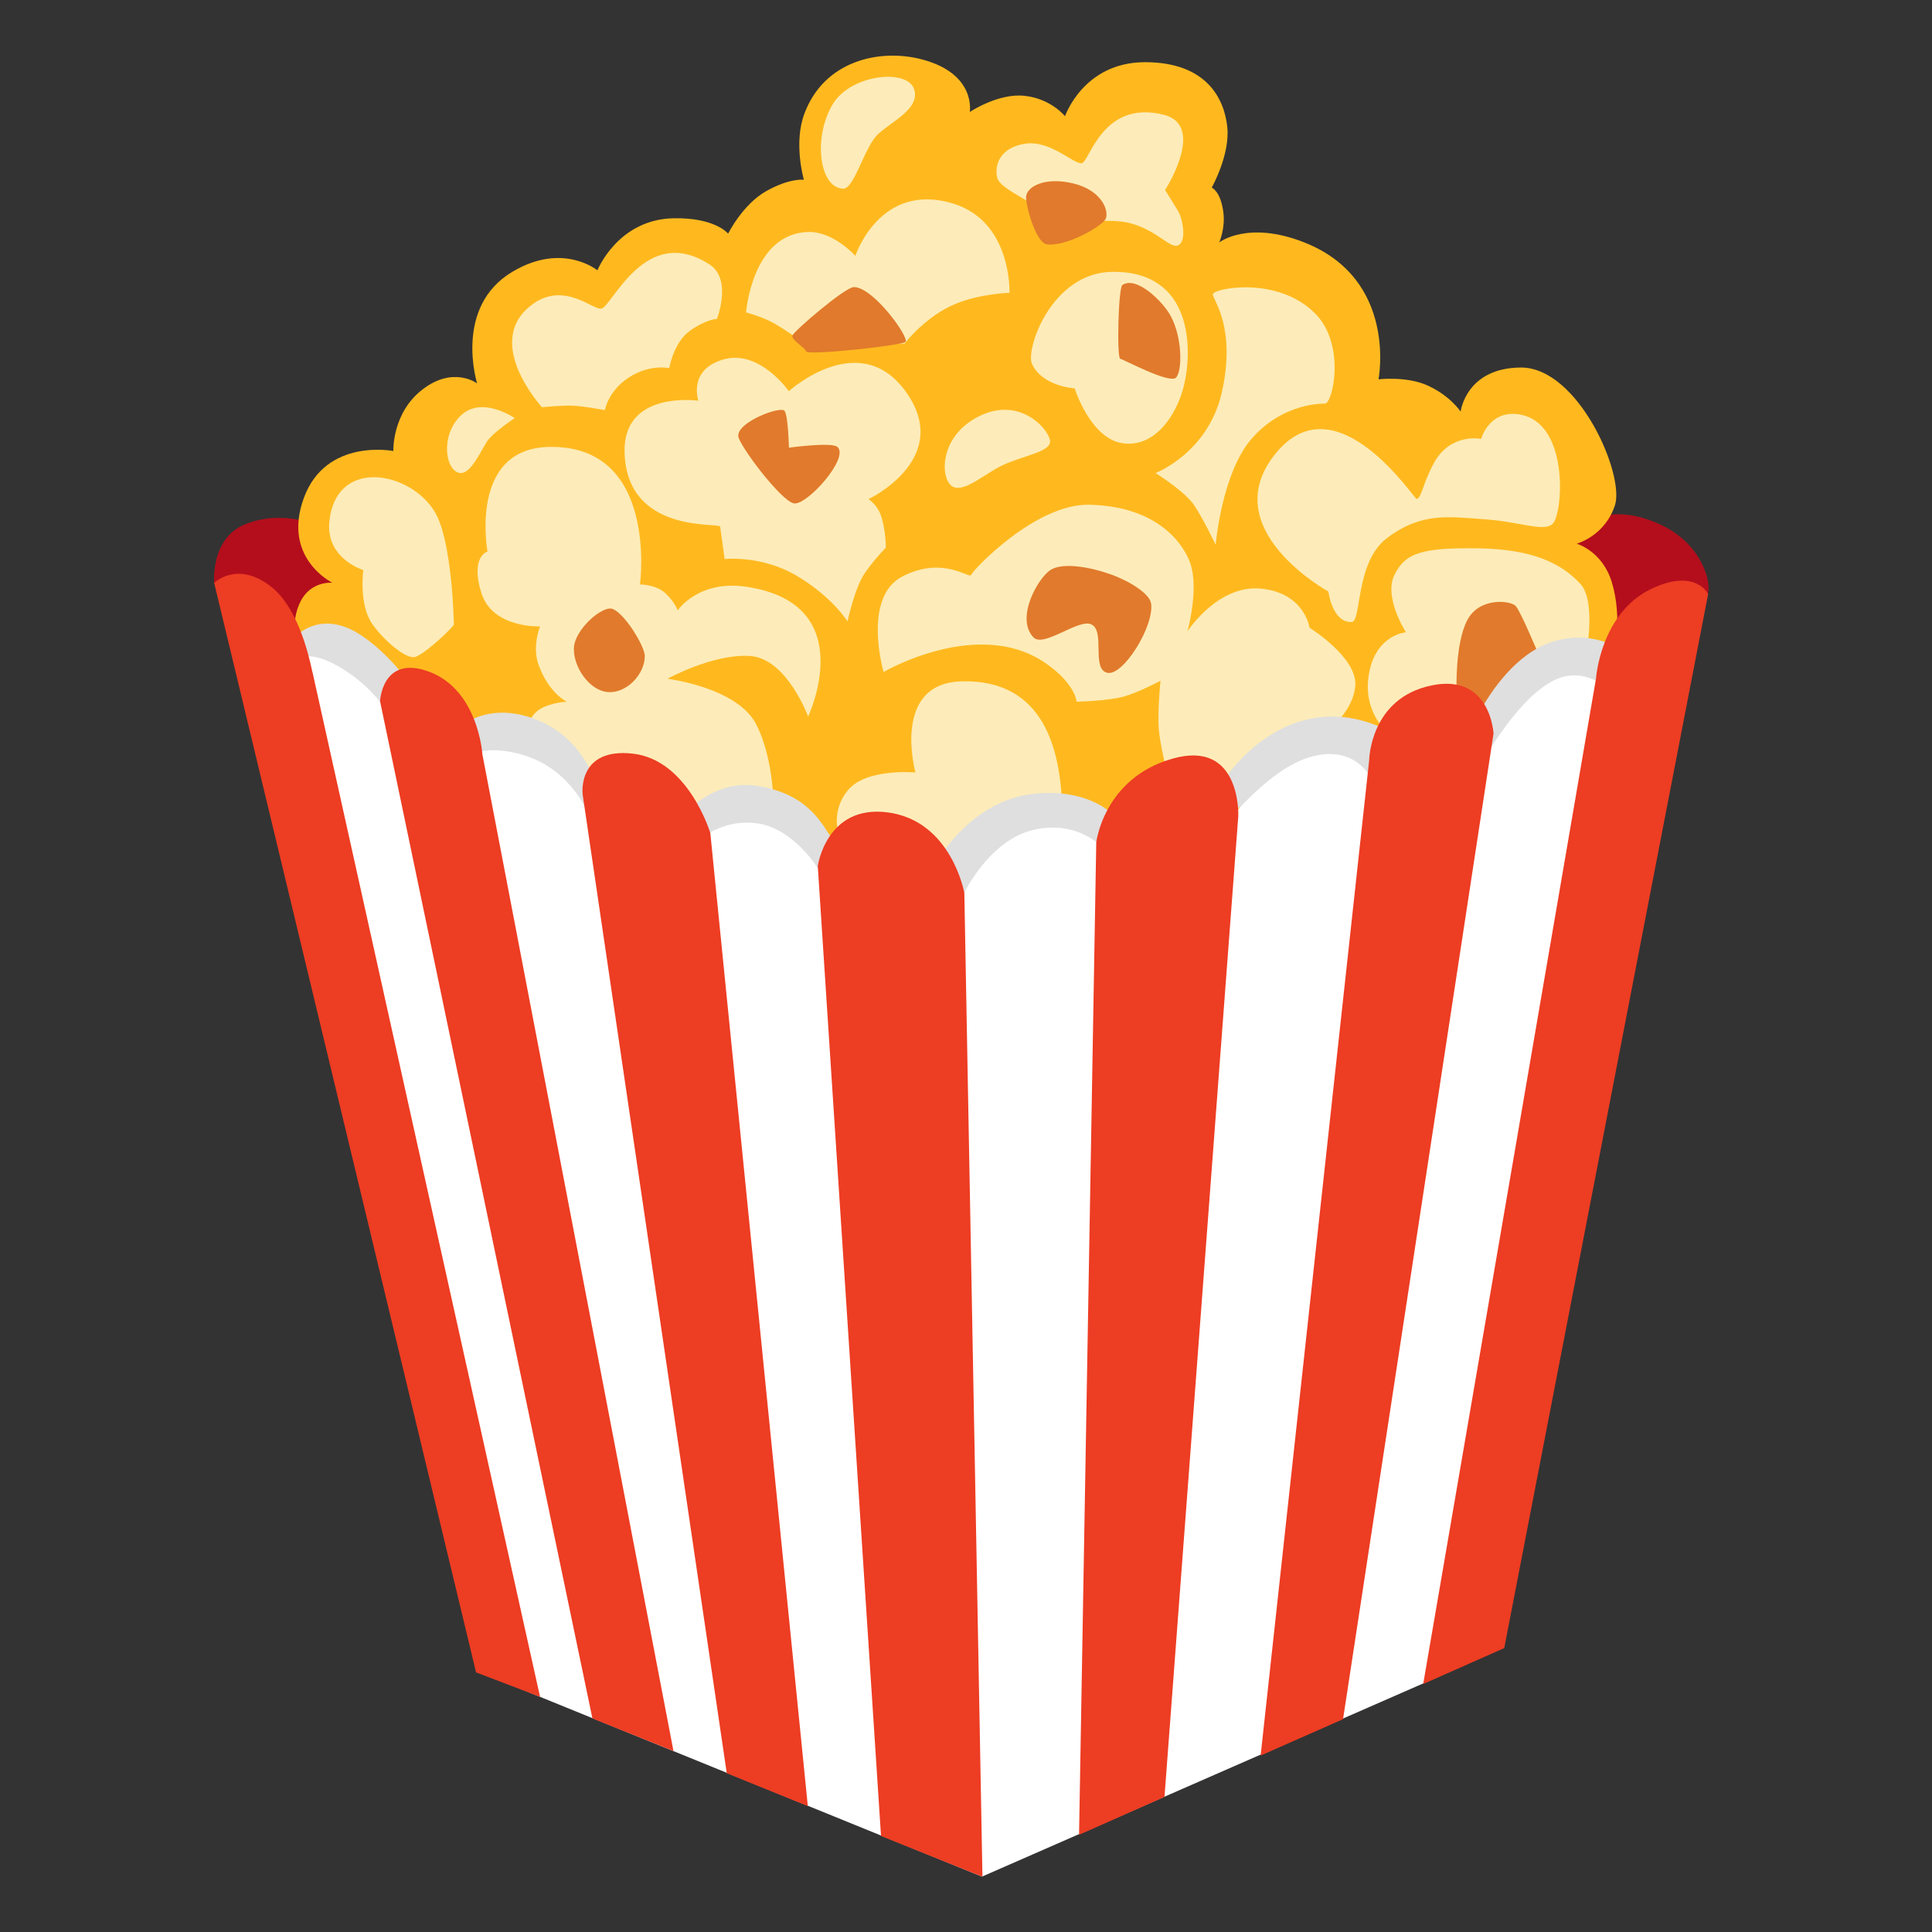 <!DOCTYPE svg PUBLIC "-//W3C//DTD SVG 1.1//EN" "http://www.w3.org/Graphics/SVG/1.1/DTD/svg11.dtd">
<!-- Uploaded to: SVG Repo, www.svgrepo.com, Transformed by: SVG Repo Mixer Tools -->
<svg width="800px" height="800px" viewBox="0 0 128 128" xmlns="http://www.w3.org/2000/svg" xmlns:xlink="http://www.w3.org/1999/xlink" aria-hidden="true" role="img" class="iconify iconify--noto" preserveAspectRatio="xMidYMid meet" fill="#000000">
<rect x="0" y="0" width="128" height="128" fill="#333333" stroke="none"/>
<g id="SVGRepo_bgCarrier" stroke-width="0"/>
<g id="SVGRepo_tracerCarrier" stroke-linecap="round" stroke-linejoin="round"/>
<g id="SVGRepo_iconCarrier"> <path d="M20.71 44.56l-6.52-5.93s-.27-2.95 2.04-3.89c2.63-1.07 5.16.19 5.16.19l3.99 7.68l-4.67 1.95z" fill="#b40e1c"> </path> <path d="M106.7 44.76l-5.64-4.47l3.79-5.54s1.96-1.59 5.35.1c2.59 1.29 3.23 3.79 2.93 4.56c-.29.77-6.43 5.35-6.43 5.35z" fill="#b40e1c"> </path> <path d="M22.75 43.49l-3.15-.85s-.36-1.49.32-2.81c.71-1.37 2.1-1.22 2.1-1.22s-3.35-1.63-1.89-5.62s5.93-3.11 5.93-3.11s-.1-2.53 1.95-4.09c2.04-1.56 3.6-.39 3.6-.39s-1.58-5.05 2.33-7.39c3.34-2 5.64-.1 5.64-.1s1.35-3.38 5.05-3.45c2.77-.05 3.61 1.02 3.61 1.02s.97-1.95 2.53-2.82c1.56-.88 2.49-.75 2.49-.75s-.71-2.42.04-4.4c1.32-3.5 4.96-4.28 7.68-3.6c3.73.93 3.27 3.51 3.27 3.51s1.89-1.27 3.64-1.07c1.75.19 2.67 1.35 2.67 1.35s1.22-3.58 5.3-3.58c4.09 0 5.25 2.43 5.45 4.28s-1.03 4.03-1.03 4.03s.59.23.77 1.63c.14 1.06-.27 2-.27 2s1.88-1.48 5.63 0c6.22 2.45 4.92 9.07 4.92 9.07s1.8-.21 3.16.37c1.56.67 2.28 1.77 2.28 1.77s.35-2.9 3.99-2.92c3.8-.02 6.91 7.1 6.23 9.14c-.68 2.04-2.53 2.53-2.53 2.53s1.69.48 2.32 2.53c.75 2.42.13 4.99.13 4.99s-26.38 16.1-26.67 16s-32.98 2.43-32.98 2.43L22.75 43.49z" fill="#ffb91f"> </path> <path d="M34.84 48.47c0-.21.3-1.08.89-1.46c.73-.47 1.82-.52 1.82-.52s-1.2-.57-1.87-2.45c-.44-1.22.1-2.54.1-2.54s-3.17.15-3.9-2.25s.42-2.71.42-2.71s-1.27-6.81 4.06-6.93c7.29-.16 6.04 9.11 6.04 9.11s1.04 0 1.67.57c.62.57.83 1.15.83 1.15s1.36-2.05 4.58-1.56c7.6 1.15 4.06 8.59 4.06 8.59s-1.41-3.85-3.85-4.01c-2.45-.16-5.47 1.51-5.47 1.51s4.63.57 5.88 3.02s1.15 5.78 1.15 5.78s-9.27 2.71-9.48 2.4c-.22-.3-6.93-7.7-6.93-7.7z" fill="#fdecb9"> </path> <path d="M40.61 40.35c-.67-.29-2.55 1.36-2.59 2.59c-.04 1.23 1 2.8 2.24 2.91c1.23.11 2.46-1.16 2.46-2.39c0-.62-1.28-2.75-2.11-3.11z" fill="#e17a2c"> </path> <path d="M46.27 26.55s-4.99-.72-4.89 3.4c.13 5.46 6.28 4.65 6.33 4.94c.05.29.3 2.15.3 2.15s2.43-.28 4.78 1.11s3.36 3.02 3.36 3.02s.48-2.25 1.15-3.21c.67-.96 1.39-1.68 1.39-1.68s0-1.2-.34-2.16c-.24-.69-.81-1.05-.81-1.05s5.4-2.56 2.68-6.81c-3.07-4.79-7.96-.34-7.96-.34s-1.92-2.78-4.31-2.11c-2.4.67-1.68 2.74-1.68 2.74z" fill="#fdecb9"> </path> <path d="M58.54 44.52s-1.44-4.94 1.25-6.33s4.46.19 4.55-.1s4.27-4.75 7.86-4.65c5.32.14 6.54 3.52 6.66 3.88c.59 1.72-.19 4.51-.19 4.51s2.01-3.12 4.89-2.83c2.88.29 3.2 2.59 3.2 2.59s3.18 1.97 3.03 3.84c-.14 1.87-2.16 3.26-2.16 3.26l-4.89 4.79l-5.27-1.82s-.72-2.4-.72-3.88c0-1.49.14-2.68.14-2.68s-1.44.77-2.44 1.05c-1.01.29-3.12.34-3.12.34s-.08-1.21-2.11-2.59c-4.45-3.02-10.68.62-10.68.62z" fill="#fdecb9"> </path> <path d="M60.65 51.18s-1.63-5.92 3.07-6.04c5.61-.14 6.42 4.84 6.62 7.62c.19 2.78-7.24 7.05-7.53 6.9c-.29-.14-7.25-4.42-7.25-4.42s-.53-1.54.64-2.91c1.22-1.45 4.45-1.15 4.45-1.15z" fill="#fdecb9"> </path> <path d="M91.86 48.45s-1.63-1.34-1.15-3.88s2.44-2.68 2.44-2.68s-1.49-2.3-.77-3.79s1.87-1.82 5.56-1.77s5.56 1.05 6.76 2.35c1.08 1.16.38 4.7.38 4.7s-5.46 6.57-6.09 6.42c-.62-.15-7.13-1.35-7.13-1.35z" fill="#fdecb9"> </path> <path d="M76.56 31.34s1.92 1.2 2.54 2.11c.62.91 1.44 2.64 1.44 2.64s.4-4.68 2.33-6.96c2.11-2.49 4.86-2.39 4.91-2.39c.52 0 1.39-3.88-.62-5.94c-2.52-2.58-6.85-1.68-6.81-1.29s1.58 2.25.58 6.57c-.93 3.94-4.37 5.26-4.37 5.26z" fill="#fdecb9"> </path> <path d="M63.14 32.25c.77.39 2.14-.9 3.31-1.44c1.34-.62 3.07-.86 3.12-1.53s-1.87-3.07-4.65-1.73c-2.78 1.34-2.64 4.27-1.78 4.7z" fill="#fdecb9"> </path> <path d="M21.82 34.57c-.24 2.44 2.25 3.2 2.25 3.2s-.31 2.25.58 3.55c.72 1.05 2.21 2.35 2.83 2.21c.62-.14 2.59-2.01 2.59-2.16c0-.14-.11-5.51-1.25-7.43c-1.58-2.7-6.57-3.7-7 .63z" fill="#fdecb9"> </path> <path d="M30.55 31.34c.67 0 1.34-1.53 1.73-2.11c.38-.58 1.82-1.53 1.82-1.53s-2.21-1.53-3.6-.14c-1.39 1.38-.96 3.78.05 3.78z" fill="#fdecb9"> </path> <path d="M35.91 26.98s1.34-.14 2.11-.1c.77.05 2.06.29 2.06.29s.19-1.25 1.58-2.16c1.39-.91 2.68-.62 2.68-.62s.29-1.73 1.39-2.49c1.1-.77 1.77-.77 1.77-.77s1.02-2.62-.48-3.6c-4.27-2.78-6.46 2.8-7.19 2.92c-.54.09-2.42-1.78-4.48-.34c-3.5 2.46.56 6.87.56 6.87z" fill="#fdecb9"> </path> <path d="M49.43 20.7s1.15.29 2.01.81s2.16 1.44 2.16 1.44l6.33-.19s1.39-1.82 3.4-2.64c1.64-.67 3.55-.72 3.55-.72s.18-4.68-3.69-5.9c-4.89-1.53-6.52 3.45-6.52 3.45s-1.44-1.62-3.12-1.58c-3.73.1-4.12 5.33-4.12 5.33z" fill="#fdecb9"> </path> <path d="M56.57 19.02c-.58 0-3.98 2.92-4.07 3.21c-.1.29.81.77.91 1.05c.1.29 6.23-.38 6.57-.62c.33-.24-2.11-3.64-3.41-3.64z" fill="#e17a2c"> </path> <path d="M48.91 28.89c.03.57 2.83 4.31 3.69 4.46s3.7-3.02 2.88-3.74c-.38-.34-3.21.05-3.21.05s-.05-2.11-.29-2.44c-.25-.34-3.12.72-3.07 1.67z" fill="#e17a2c"> </path> <path d="M55.86 12.5c.73.02 1.39-2.68 2.25-3.55s2.92-1.73 2.44-3.07s-4.17-.96-5.37 1.01c-1.33 2.19-.91 5.56.68 5.61z" fill="#fdecb9"> </path> <path d="M66.07 11.78c.15.66 2.01 1.44 2.3 1.77c.29.34 1.63 1.53 1.63 1.53s3.07-.77 4.89-.29c1.82.48 2.68 1.77 3.21 1.44c.53-.34.24-1.77-.05-2.25s-.86-1.39-.86-1.39s2.76-4.28-.1-4.99c-4.07-1.01-4.89 3.12-5.42 3.21s-2.06-1.53-3.74-1.29c-1.67.25-2.06 1.4-1.86 2.26z" fill="#fdecb9"> </path> <path d="M68.37 24.1c.68 1.51 2.83 1.63 2.83 1.63s1.05 3.36 3.21 3.64c2.16.29 3.58-1.96 4.03-3.83c.58-2.4.59-7.59-4.75-7.53c-4.03.05-5.75 5.13-5.32 6.09z" fill="#fdecb9"> </path> <path d="M89.55 41.21c.67-.02.22-3.96 2.34-5.56c2.29-1.73 4.08-1.41 6.43-1.25c2.44.16 4.09.92 4.6.24c.64-.84 1.03-6.7-2.3-7.19c-1.97-.29-2.49 1.63-2.49 1.63s-2.01-.43-3.12 1.58c-.76 1.39-.81 2.3-1.15 2.4c-.15.04-5.29-7.9-9.3-3.07c-4.17 5.03 3.45 9.2 3.45 9.2s.25 2.07 1.54 2.02z" fill="#fdecb9"> </path> <path d="M74.36 18.88c-.27.18-.38 4.84-.14 4.89c.24.05 3.26 1.68 3.69 1.25c.43-.43.43-2.64-.34-4.07c-.48-.92-2.25-2.7-3.21-2.07z" fill="#e17a2c"> </path> <path d="M67.98 13.03c-.04.49.62 3.07 1.39 3.16c1.28.16 3.64-1.2 3.88-1.68s-.19-1.87-2.11-2.35c-1.9-.47-3.11.2-3.16.87z" fill="#e17a2c"> </path> <path d="M68.46 42.22c.67.72 2.99-1.24 3.83-.86c.96.43 0 2.92 1.05 3.21c1.05.29 3.16-3.12 2.92-4.6c-.1-.62-1.34-1.44-2.68-1.92s-3.16-.81-3.98-.29s-2.34 3.17-1.14 4.46z" fill="#e17a2c"> </path> <path d="M96.5 45.67s-.1-3.07.72-4.6c.81-1.53 2.88-1.29 3.21-.91s1.49 3.16 1.49 3.16l-2.44 4.17l-2.98-1.82z" fill="#e17a2c"> </path> <path d="M63.35 61.35l-9.56-3.74l-.27-.42c-.48-.75-6.78-1.76-6.78-1.76l-.56-.11l-7.85-1.69l-.22-.38c-.49-.83-6.81-3.08-6.81-3.08l-5.94-2.4l-.16-.39c-.53-1.27-4.55-3.47-4.64-3.29l-1.79-.89c.47-.95 1.96-2.52 4.22-1.61c1.97.79 4.22 3.52 4.71 4.6l3.23 1.67c.79-.5 2.28-1 4.32-.29c2.96 1.04 3.74 3.33 4.35 4.28l6.5 1.4c.69-.56 2.15-1.5 4.1-1.18c3.41.56 4.24 2.53 4.95 3.53l7.49.64c.75-1.03 2.66-3.21 5.63-3.62c2.78-.39 4.81.57 5.63 1.53l7.16-2.41c.6-.93 2.67-3.56 5.91-4.15c3.02-.55 5.39.98 6.48 1.67l4.78-2.45c.51-.86 2.16-3.54 4.68-4.31c3.15-.95 5.17 1.04 5.26 1.11l-1.35 1.48c-.04-.04-6.61 3.69-6.63 3.72l-1.41 2.43l-5.52.36l-.5-.4c-.02-.02-10.13 1.81-10.15 1.84l-.19.35l-9.04 3.04l-.44-.47c-.06-.06-9.59 5.39-9.59 5.39z" fill="#dfdfdf"> </path> <path d="M107.72 46.58c-.23.02-2.11-2.62-4.56-1.6c-2.45 1.03-4.79 5.24-4.79 5.24l-7.63 1.2s-1.03-2.08-3.88-1.28c-2.85.8-5.41 4.3-5.47 4.07c-.06-.23-8.4 1.9-8.4 1.9S71.34 54.27 68.4 55c-3.04.76-4.69 4.49-4.69 4.49l-9.47-1.88s-1.62-2.72-4.07-3.06c-2.45-.34-4.04 1.26-4.04 1.26l-7.07-1.72s-1.08-2.96-4.16-3.99s-4.56.28-4.56.28l-4.58-3.11s-1.35-2.22-3.92-3.42c-2.56-1.2-3.3.9-3.3.9L34.5 111.9l30.56 12.43l30.17-13.21c.02.01 13.18-64.61 12.49-64.54z" fill="#ffffff"> </path> <path d="M20.71 44.56l-.02-.07c-.28-1.31-1.01-4.28-2.74-5.63c-2.25-1.75-3.76-.24-3.76-.24l17.35 72.18l4.24 1.62l-15.07-67.86z" fill="#ed3d23"> </path> <path d="M31.96 49.98s-.27-4.51-3.83-5.58c-2.83-.85-2.95 2.06-2.95 2.06l14.07 67.39l5.37 2.16l-12.66-66.03z" fill="#ed3d23"> </path> <path d="M47.06 55.19s-1.45-4.85-5.14-5.26c-3.69-.41-3.32 2.69-3.32 2.69l9.55 64.86l5.37 2.18l-6.46-64.47z" fill="#ed3d23"> </path> <path d="M58.79 53.82c-4.05-.51-4.61 3.56-4.61 3.56l4.19 64.26l6.72 2.7l-1.2-65.18s-.85-4.8-5.1-5.34z" fill="#ed3d23"> </path> <path d="M82.04 54.07s.21-5.1-4.35-3.81c-4.56 1.28-5.06 5.55-5.06 5.55l-1.14 65.75l5.66-2.51l4.89-64.98z" fill="#ed3d23"> </path> <g fill="#ed3d23"> <path d="M98.95 48.6s-.19-4-4.1-3.19c-4.1.84-4.14 4.97-4.14 4.97l-7.19 65.93l5.46-2.41l9.97-65.3z"> </path> <path d="M109.39 39.02c-3.36 1.61-3.65 5.93-3.65 5.93l-11.45 66.62l5.37-2.38l13.51-69.84c-.01 0-.84-1.74-3.78-.33z"> </path> </g> </g>
</svg>